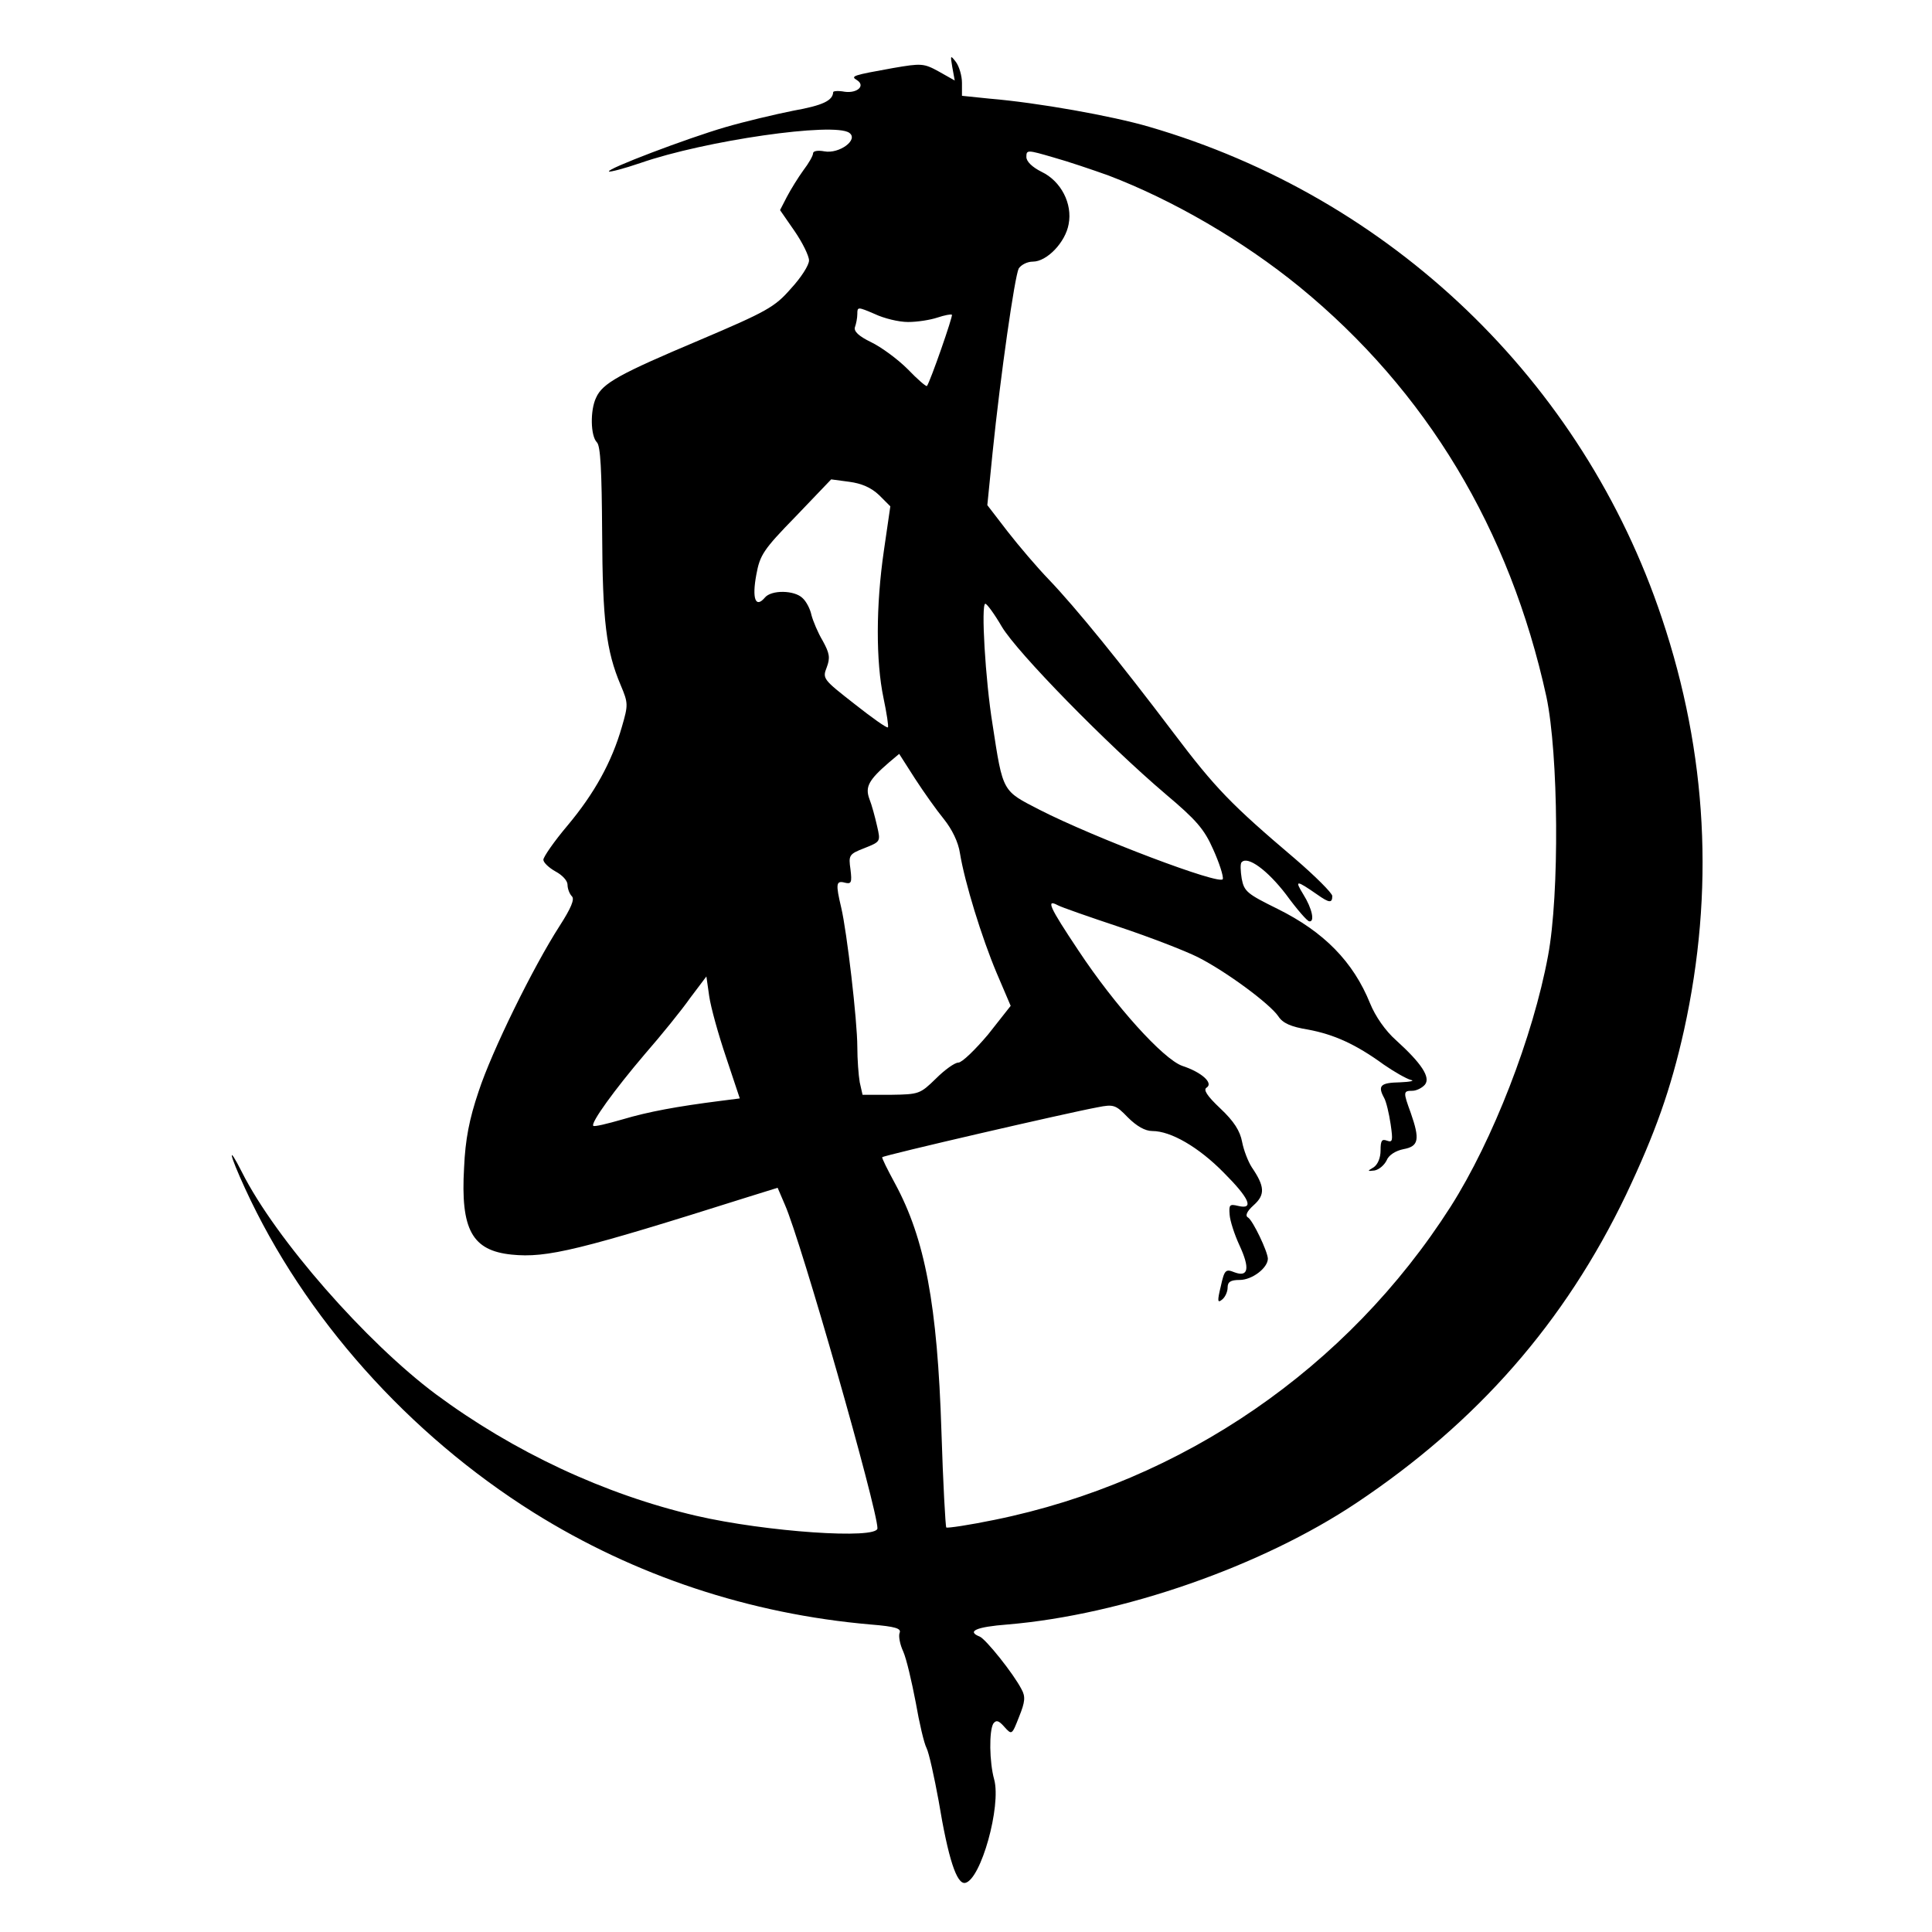 <?xml version="1.0" encoding="UTF-8" standalone="no"?>
<svg
   xmlns:dc="http://purl.org/dc/elements/1.1/"
   xmlns:cc="http://creativecommons.org/ns#"
   xmlns:rdf="http://www.w3.org/1999/02/22-rdf-syntax-ns#"
   xmlns:svg="http://www.w3.org/2000/svg"
   xmlns="http://www.w3.org/2000/svg"
   id="svg8"
   preserveAspectRatio="xMidYMid meet"
   viewBox="0 0 480 480"
   height="480pt"
   width="480pt"
   version="1.0">
  <defs
     id="defs12" />
  <g
     id="g6"
     stroke="none"
     fill="#000000"
     transform="translate(0,480) scale(0.1,-0.1)">
    <path
       id="path4"
       d="M2366 4633 l6 -33 -39 22 c-38 21 -44 21 -114 9 -100 -18 -107 -20 -90 -30 22 -14 1 -33 -30 -29 -16 3 -29 2 -29 -1 -1 -21 -26 -33 -99 -46 -45 -9 -121 -27 -169 -41 -96 -28 -296 -104 -289 -110 2 -2 37 7 78 21 161 56 482 102 519 75 24 -17 -25 -53 -62 -46 -16 3 -28 1 -28 -5 0 -6 -11 -25 -24 -42 -13 -18 -31 -47 -41 -66 l-17 -33 36 -52 c20 -29 36 -62 36 -73 0 -12 -20 -43 -45 -70 -40 -46 -60 -57 -227 -128 -199 -84 -241 -107 -257 -143 -15 -31 -14 -95 2 -111 9 -9 12 -69 13 -224 1 -220 10 -294 46 -379 19 -45 19 -49 3 -104 -25 -87 -68 -165 -135 -245 -33 -39 -60 -78 -60 -85 0 -7 14 -20 30 -29 17 -9 30 -23 30 -33 0 -10 5 -23 11 -29 7 -7 -2 -29 -31 -74 -65 -101 -168 -310 -201 -411 -23 -68 -33 -119 -36 -189 -9 -154 20 -206 118 -216 88 -9 169 11 587 143 l74 23 18 -42 c40 -90 230 -756 230 -804 0 -28 -277 -9 -450 31 -228 53 -454 159 -647 302 -173 129 -398 385 -482 552 -37 73 -32 46 8 -41 147 -320 406 -610 717 -805 251 -157 537 -252 837 -278 62 -5 77 -10 72 -21 -3 -8 1 -29 9 -46 8 -18 21 -74 31 -126 9 -52 21 -103 27 -114 6 -12 19 -71 30 -131 24 -145 45 -208 66 -204 39 8 90 191 72 257 -12 43 -13 121 -2 139 7 9 13 8 27 -8 19 -21 19 -21 37 25 15 37 16 50 6 68 -20 39 -89 125 -104 131 -33 13 -9 24 69 30 286 24 632 145 867 302 301 201 518 449 670 766 72 152 111 261 144 409 76 345 58 686 -55 1023 -197 590 -673 1046 -1274 1221 -92 27 -277 60 -397 70 l-68 7 0 32 c0 18 -7 41 -15 52 -14 18 -14 17 -9 -13z m388 -269 c160 -61 334 -162 475 -277 315 -258 522 -602 613 -1018 30 -142 33 -490 4 -644 -37 -200 -137 -458 -242 -623 -256 -401 -666 -683 -1133 -778 -63 -13 -117 -21 -120 -19 -2 3 -8 110 -12 238 -10 316 -41 479 -115 616 -19 35 -34 65 -32 66 5 5 459 110 535 124 40 8 45 6 75 -25 22 -22 43 -34 61 -34 46 0 115 -40 177 -103 64 -64 77 -93 36 -83 -21 5 -23 3 -21 -22 1 -15 12 -49 24 -75 27 -58 23 -81 -12 -68 -22 9 -25 6 -34 -35 -9 -37 -8 -42 3 -33 8 6 14 20 14 30 0 14 7 19 30 19 31 0 70 30 70 53 -1 19 -37 94 -49 102 -8 4 -4 15 14 31 29 26 27 47 -5 94 -9 14 -20 42 -24 63 -5 27 -20 51 -54 83 -34 32 -43 47 -34 52 17 11 -12 38 -61 54 -47 17 -166 148 -258 287 -72 108 -81 128 -51 112 9 -5 78 -29 153 -54 75 -25 163 -59 195 -75 71 -36 179 -116 200 -147 11 -17 31 -26 74 -33 64 -12 118 -36 188 -87 26 -18 56 -35 67 -38 11 -2 -1 -5 -27 -6 -48 -1 -56 -8 -39 -39 5 -9 12 -38 16 -65 6 -41 5 -46 -9 -41 -13 5 -16 0 -16 -24 0 -19 -7 -35 -17 -42 -17 -10 -16 -10 2 -8 11 2 24 13 30 25 5 13 22 24 42 28 38 7 41 24 18 90 -19 52 -19 55 4 55 10 0 24 7 31 15 15 18 -8 53 -72 111 -26 23 -51 59 -64 91 -42 104 -115 178 -230 235 -75 37 -83 43 -89 75 -3 19 -4 38 0 41 15 16 64 -20 110 -80 27 -37 53 -67 58 -67 14 -2 7 32 -15 67 -22 36 -18 36 34 0 31 -22 38 -22 38 -4 0 7 -42 49 -92 92 -159 135 -198 175 -303 314 -130 172 -242 310 -309 380 -29 30 -75 84 -103 120 l-50 65 13 130 c20 195 55 438 65 458 6 9 21 17 35 17 35 0 81 48 89 93 10 51 -19 107 -67 130 -24 12 -38 26 -38 37 0 18 2 18 67 -1 36 -10 98 -31 137 -45z m-498 -364 c23 0 55 5 73 11 18 6 34 9 36 7 3 -3 -53 -164 -62 -177 -2 -2 -23 16 -48 42 -25 25 -66 55 -91 67 -31 15 -43 27 -40 37 3 8 6 23 6 33 0 18 1 18 43 0 23 -11 60 -20 83 -20z m-72 -430 l28 -28 -16 -110 c-20 -137 -20 -275 -1 -366 8 -38 13 -71 11 -73 -2 -3 -40 24 -83 58 -78 61 -80 63 -69 91 9 24 7 35 -10 66 -12 20 -24 49 -28 64 -3 15 -13 34 -22 42 -20 20 -78 21 -94 1 -23 -27 -32 -2 -21 57 9 49 17 62 98 145 l88 92 45 -6 c30 -4 54 -14 74 -33z m305 -327 c38 -64 260 -291 407 -416 76 -64 96 -87 118 -137 15 -33 26 -67 24 -74 -4 -17 -320 103 -455 172 -93 48 -91 42 -117 212 -18 110 -29 300 -18 300 4 0 23 -26 41 -57z m-144 -478 c20 -25 36 -57 40 -85 12 -73 54 -209 91 -297 l35 -82 -56 -71 c-32 -38 -65 -70 -74 -70 -9 0 -34 -18 -56 -40 -39 -38 -42 -39 -111 -40 l-71 0 -7 31 c-3 17 -6 57 -6 88 0 65 -26 287 -40 346 -14 59 -13 68 9 62 16 -4 18 0 14 33 -5 35 -4 38 35 53 40 16 40 16 31 55 -5 22 -13 52 -19 67 -11 30 -2 47 49 91 l25 21 39 -61 c22 -34 54 -79 72 -101z m-541 -592 l34 -102 -47 -6 c-110 -14 -180 -27 -244 -46 -38 -11 -71 -19 -73 -16 -7 7 53 90 128 178 41 47 92 110 113 140 l40 53 7 -49 c4 -28 23 -96 42 -152z" />
  </g>
</svg>
